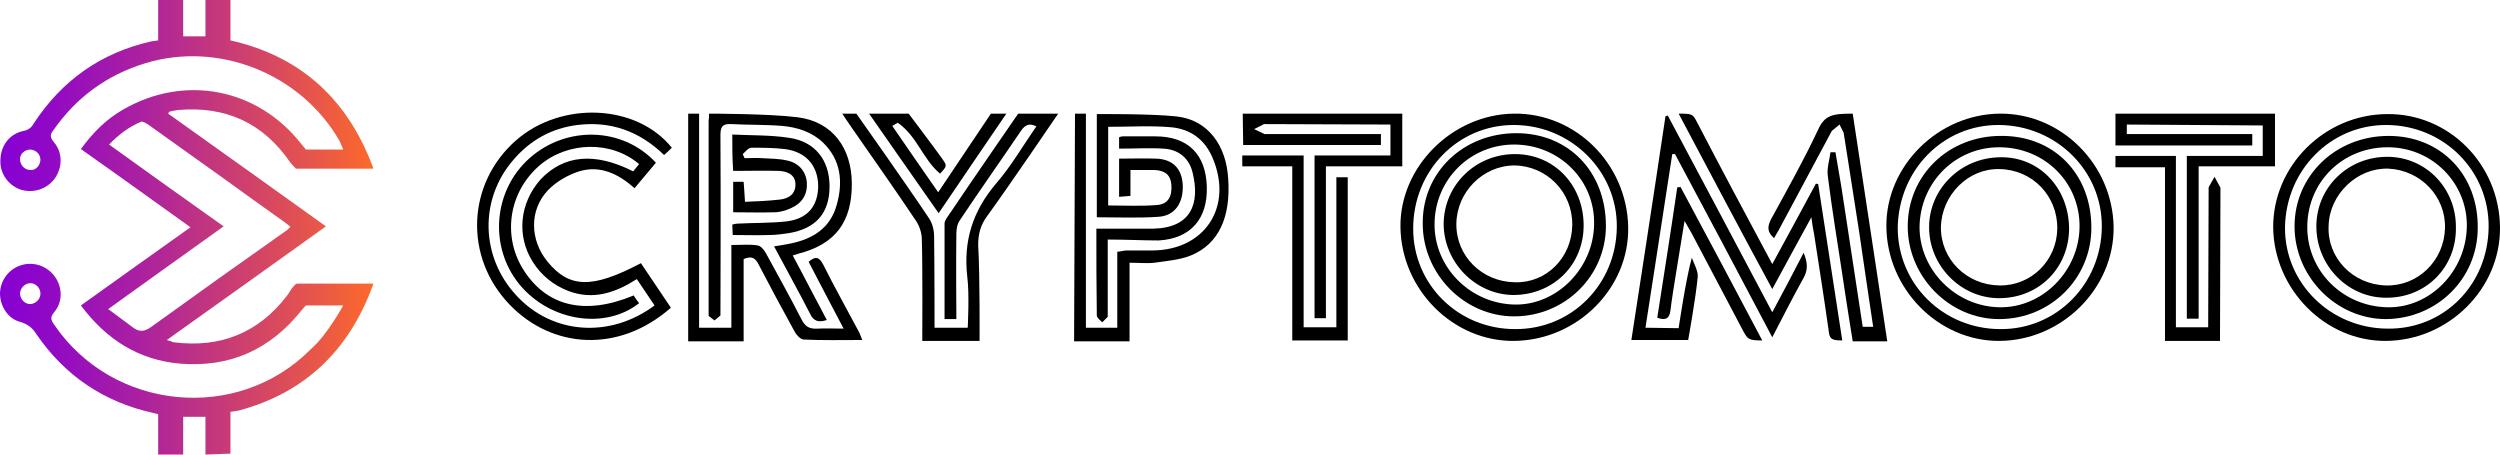 <?xml version="1.0" encoding="utf-8"?>
<!-- Generator: Adobe Illustrator 25.4.1, SVG Export Plug-In . SVG Version: 6.00 Build 0)  -->
<svg version="1.1" id="logo" xmlns="http://www.w3.org/2000/svg" xmlns:xlink="http://www.w3.org/1999/xlink" x="0px" y="0px"
	 viewBox="0 0 550 100" style="enable-background:new 0 0 550 100;" xml:space="preserve">
<style type="text/css">
	.st0{fill:url(#sign_00000144316943942479302590000013642029448359941006_);}
</style>
<g id="logo_00000107553754399359322680000007038860083786954399_">
	<g id="title">
		<g>
			<path d="M550,50.1c0.1,13.4-11.3,24.8-25.1,24.9c-13.3,0.1-24.6-11.3-24.8-24.9c-0.1-13.5,11.2-24.9,25-25
				C538.7,24.9,549.9,36.1,550,50.1z M547.5,49.9c0.1-12.3-9.8-22.3-22.4-22.4c-12.3-0.1-22.2,9.9-22.4,22.5
				c-0.1,12.3,10,22.2,22.5,22.3C537.6,72.5,547.4,62.7,547.5,49.9z"/>
			<path d="M525.5,29.9c11.5,0,19.8,8.6,19.6,20.4c-0.1,11.1-9,19.8-20.2,19.9c-10.9,0-20.1-9.3-20.1-20.4
				C504.8,38.6,513.9,29.9,525.5,29.9z M507.6,49.8c-0.1,9.7,7.7,17.6,17.6,17.8c9.4,0.2,17.3-7.9,17.5-17.7
				c0.2-9.5-7.5-17.4-17.2-17.5C515.5,32.3,507.7,39.9,507.6,49.8z"/>
			<path d="M524.9,65.5c-8.4,0-15.3-7.1-15.3-15.7s7-15.4,15.8-15.3c8.4,0.1,15,7,14.9,15.6C540.4,58.9,533.6,65.6,524.9,65.5z
				 M524.9,62.8c7,0.2,12.8-5.4,13-12.6c0.2-7-5.4-12.8-12.5-13.1c-6.8-0.2-12.9,5.6-13.1,12.5C511.9,56.7,517.6,62.6,524.9,62.8z"
				/>
		</g>
		<g>
			<path d="M467.9,29.5c0,0,18.4,0,27.6,0c0,0.9,0,1.6,0,2.5c-10,0-30.1,0-30.1,0v-7h35.1c0,0,0,7.5,0,11.6c-5.4,0-10.9,0-16.8,0
				c0,11.3,0,22.3,0,33.5c-1,0-1.7,0-2.6,0c0-11.9,0-23.8,0-35.8c5.6,0,11.1,0,16.7,0c0-2.3,0-6.7,0-6.7l-29.9-0.2L467.9,29.5z"/>
			<path d="M488.4,75h-12.1c0,0,0-25.4,0-38.2c-3.8,0-7.3,0-10.9,0c0-1,0-1.7,0-2.5c4.4,0,8.7,0,13.3,0c0,12.5,0,37.7,0,37.7h7.1
				l0.1-30.8l1.3-2.3l1.3,2.4L488.4,75z"/>
		</g>
		<g>
			<path d="M439.9,75c-13.4,0.1-24.8-11.4-24.9-25.2c-0.1-13.3,11.4-24.7,25-24.8c13.5-0.1,24.8,11.2,25,25
				C465.1,63.5,453.6,74.9,439.9,75z M440.1,72.4c12.3,0.1,22.2-9.9,22.3-22.5c0.1-12.3-10-22.3-22.6-22.4
				c-12.3-0.1-22.1,9.9-22.3,22.6C417.5,62.5,427.5,72.4,440.1,72.4z"/>
			<path d="M440.2,29.9c11.6-0.1,19.9,8.3,19.9,20.2c0,11.2-9,20.1-20.3,20.1c-10.9,0-20.1-9.3-20.1-20.4
				C419.7,38.6,428.6,29.9,440.2,29.9z M440,32.4c-9.7-0.1-17.5,7.6-17.7,17.4c-0.1,9.5,7.9,17.7,17.7,17.8
				c9.4,0.1,17.4-8,17.5-17.7S449.9,32.5,440,32.4z"/>
			<path d="M455.2,50.2c0,8.7-6.6,15.4-15.4,15.4c-8.4,0-15.4-7.1-15.4-15.6c0-8.4,6.9-15.3,15.6-15.4
				C448.5,34.4,455.1,41.2,455.2,50.2z M452.6,50.3c0.1-7.2-5.5-13-12.7-13.1C433,37,427.2,42.9,427,49.9
				c-0.1,7.1,5.6,12.8,12.9,12.9C446.9,62.9,452.5,57.3,452.6,50.3z"/>
		</g>
		<g>
			<path d="M389.9,68.7c2.4-4.5,4.6-8.6,6.9-13.1c0.9,2.2,1,3.8-0.1,5.7c-2.3,4.1-4.4,8.3-6.8,12.9c-7.2-13.7-14.3-27-21.4-40.3
				c-0.2,0-0.4,0-0.6,0C366,46.4,362,72.1,362,72.1l7.3,0.1c0,0,1.6-10.9,2.9-15.5c0.5,1.4,1.4,2.9,1.3,4.2
				c-0.4,4.5-2.1,13.9-2.1,13.9h-12.5c0,0,5.1-33,7.5-49.2c0.2-0.1,0.4-0.1,0.5-0.2C374.6,39.8,382.2,54.2,389.9,68.7z"/>
			<path d="M407.6,25c2.5,16.3,7.6,50.1,7.6,50.1h-7.6c0,0-1.6-9.9-2.3-14.8c-1.1-7.2-2.3-14.5-3.2-21.7c-0.2-1.6,0.4-3.4,0.6-5.1
				c0.4,0,0.7,0,1.1,0c0.4,2.5,0.9,5.1,1.3,7.6c1.5,9.8,4.7,30.8,4.7,30.8h2.3c0,0-2.1-14-3.1-21c-1.1-7.2-3.4-21.7-3.4-21.7
				l-0.9-1.8l-1.7,1.4c0,0-7.6,14.2-11.4,21.3c-0.4,0.8-0.9,1.5-1.3,2.3c-1.6-1.4-1.5-2.6-0.6-4.3c3.5-6.4,7.1-12.8,10.2-19.4
				C401.4,25.3,403.1,25,407.6,25z"/>
			<path d="M369.3,25c2.9,0,3.1,0.1,3.9,1.6c5.4,10.4,10.9,20.7,16.7,31.5c3.3-6.1,6.5-11.9,9.6-17.7c0.2,0,0.3,0.1,0.5,0.1
				c1.7,11.3,3.6,23.1,5.3,34.4c-2.5,0-2.8-0.4-3-2.2c-1-7.1-2.1-14.1-3.2-21.2c-0.2-1-0.4-2.1-0.6-3.7c-3,5.5-5.7,10.4-8.6,15.8
				C382.9,50.7,376.1,37.8,369.3,25z"/>
			<path d="M369.7,41.1c5.9,11,12.1,22.6,18,33.8c-3,0-3.2-0.3-4.1-1.9c-3.8-7.2-7.6-14.4-11.4-21.6c-0.4-0.7-0.8-1.4-1.6-2.8
				c-0.7,4.5-1.4,8.4-2,12.3c-0.4,2.5-0.8,4.9-1.1,7.4c-0.2,1.7-1,2.3-2.9,1.6c1.5-9.6,3-19.1,4.4-28.7
				C369.4,41.2,369.5,41.2,369.7,41.1z"/>
		</g>
		<g>
			<path d="M333.2,75c-13.4,0.2-24.9-11.2-25.1-25c-0.2-13.2,11.3-24.8,24.9-25c13.6-0.2,24.9,11,25.2,24.9
				C358.5,63.3,347.1,74.8,333.2,75z M333.3,72.4c12.4,0.1,22.3-9.8,22.4-22.5c0.1-12.2-10-22.3-22.5-22.4
				c-12.4-0.1-22.3,10-22.3,22.8C310.9,62.6,320.8,72.4,333.3,72.4z"/>
			<path d="M333.6,29.3c11.5,0,19.7,8.5,19.7,20.4c0,11-9,19.9-20.2,19.9c-11,0-20.2-9.4-20.1-20.6C313,37.8,322,29.3,333.6,29.3z
				 M333.3,31.8c-9.8-0.1-17.7,7.7-17.7,17.6c0,9.5,7.9,17.4,17.6,17.6c9.3,0.2,17.4-8,17.5-17.7C350.9,39.7,343.1,31.9,333.3,31.8z
				"/>
			<path d="M348.4,49.6c0,8.7-6.7,15.3-15.5,15.3c-8.4-0.1-15.3-7.3-15.3-15.7c0.1-8.5,7-15.3,15.7-15.3
				C341.9,33.9,348.4,40.7,348.4,49.6z M345.9,49.5c0.1-7.2-5.6-13-12.7-13.1c-6.9,0-12.7,5.8-12.8,12.8
				c-0.1,7.1,5.6,12.8,12.9,12.9C340.2,62.3,345.8,56.7,345.9,49.5z"/>
		</g>
		<g>
			<path d="M273.4,25h35.1c0,0,0,7.6,0,11.6c-5.5,0-11,0-16.8,0c0,11.3,0,33.4,0,33.4h-2.5c0,0,0-23.7,0-35.8c5.5,0,16.7,0,16.7,0
				v-6.8l-27.8-0.1l-2.2,1.1l2.3,1.1h25.6v2.4h-30.3L273.4,25z"/>
			<path d="M284.3,36.6c-3.9,0-7.4,0-11,0c0-0.9,0-1.6,0-2.4c4.5,0,8.8,0,13.5,0c0,12.6,0,37.8,0,37.8h7.2c0,0,0-22,0-33
				c1,0,1.7,0,2.5,0c0,11.9,0,35.9,0,35.9h-12.2C284.3,75,284.3,49.5,284.3,36.6z"/>
		</g>
		<g>
			<path d="M236.5,25h2.4v47.1h6.9c0,0,0-11.1,0-16.7c0.9-0.1,1.5-0.3,2.1-0.3c1.9,0,3.8,0,5.7,0c11.5-0.1,17.7-9.6,13.2-20.3
				c-1.7-4.1-4.9-6.4-9.1-6.8c-4.5-0.4-9.1-0.1-13.9-0.1c0,5.6,0,11.3,0,17.3c3.6,0,7.2,0.2,10.8-0.1c2.4-0.2,3.3-1.9,3.1-4.5
				c-0.2-2.3-1.6-3.1-3.7-3.2c-1.6,0-3.3,0-5.3,0c0,1,0,1.9,0,2.8c0,0.9,0,1.8,0,2.9c-0.9,0.1-1.6,0.1-2.5,0.2c0-2.9,0-5.5,0-8.4
				c2.8,0,5.4-0.1,8.1,0c3.7,0.1,5.7,2.2,5.9,5.7c0.2,4-1.7,6.9-5.4,7.1c-4.4,0.3-8.9,0.1-13.5,0.1c0-7.6,0-22.7,0-22.7
				s11.8-0.1,17.4,0.5c7.1,0.7,11.1,6.5,11.5,13.7c0.6,8.5-2.1,14.4-8.2,16.9c-2.5,1-5.3,1.2-8,1.6c-1.7,0.2-3.5,0-5.5,0
				c0,5.7,0,17.3,0,17.3h-12.2L236.5,25z"/>
			<path d="M243.7,52.7c0,6.1,0,11.3,0,17c-0.2,0.2-1.2,1.2-1.2,1.2s-1.1-0.9-1.2-1.4c-0.1-6.3-0.1-12.6-0.1-19.2c2.3,0,4.3,0,6.4,0
				c2.1,0,4.1,0,6.2,0c8.3-0.2,10.2-5.6,8.6-12.2c-0.7-3.2-3-5.2-6.4-5.4c-3.2-0.2-6.4,0-9.8,0c0-1.1,0-1.8,0-2.5
				c0.3-0.1,0.5-0.2,0.8-0.2c2.4,0,4.8,0,7.2,0c7.1,0,11.1,3.9,11.3,11.1c0.2,7.1-3.6,11.4-10.6,11.8
				C251.4,52.9,247.7,52.7,243.7,52.7z"/>
		</g>
		<g>
			<path d="M215.5,75h-12.6c0,0,0.1-15.9-0.1-22.4c0-1.3-0.5-2.8-1.2-3.9c-4.8-7.2-9.8-14.2-14.7-21.3c-0.5-0.7-1.6-2.4-1.6-2.4h3.1
				c0,0,11.1,15.7,15.9,22.9c0.8,1.1,1.2,2.7,1.2,4.1c0.1,6.6,0.1,20.1,0.1,20.1h7.3c0,0,0.4-7.5-0.1-11.2
				c-0.9-7.9,1.2-14.5,6.4-20.6c3.3-3.8,5.8-8.2,8.8-12.5c-1.6-0.8-2.5-0.3-3.4,1c-4.4,6.5-9,13-13.4,19.6c-0.6,0.8-0.8,2-0.8,3
				c-0.1,5.3,0,18.8,0,18.8h-2.6c0,0,0-14.1,0-21c0-0.7,0.6-1.4,1-2C213.5,40.2,224,25,224,25h8.8c0,0-10.8,15.9-15.6,22.5
				c-1.5,2-2,4-2,6.4C215.6,60.8,215.5,75,215.5,75z"/>
			<path d="M206.4,42.3C210,36.9,218,25,218,25h3.4c0,0-9.9,14.5-14.9,21.9c-5.2-7.4-15.3-21.9-15.3-21.9h8.7c0,0,5.3,7,7.3,9.8
				c1.2,1.7,1.2,1.7-0.4,3.4c-3.8-3.2-5-8.2-9.3-11.2c-0.3,0.2-0.9,0.5-1.2,0.7C199.6,32.5,202.9,37.3,206.4,42.3z"/>
		</g>
		<g>
			<path d="M163.6,57c0,5.8,0,18.1,0,18.1h-12.2V25h2.4c0,0,0,31.3,0,47.1c2.5,0,4.7,0,7.1,0c0-6,0-11.9,0-18.2c2.1,0,4-0.2,5.8,0.1
				c0.7,0.1,1.4,1,1.8,1.7c2.6,4.8,5.3,9.6,7.8,14.5c0.8,1.6,1.7,2.2,3.5,2.1c1.8-0.1,3.6,0,5.8,0c-2.7-5.1-5.2-9.9-7.7-14.7
				c1.5-1.3,2.3-1.1,3.2,0.6c2.5,5,5.2,9.8,7.8,14.7c0.3,0.5,0.4,1,0.8,1.9c-4.5,0-8.7,0.1-12.9-0.1c-0.6,0-1.5-0.9-1.9-1.6
				c-2.7-4.9-5.4-9.9-8-14.9C166.2,56.8,165.4,56.2,163.6,57z"/>
			<path d="M156,25c0,0,13.2,0,19.5,0.8c7.8,1,11.8,6.9,11.9,14.4c0.1,8.6-3.6,13.5-11.7,15.6c-0.3,0.1-0.6,0.2-1.3,0.4
				c1.3,2.4,2.5,4.7,3.7,7c1.2,2.3,2.5,4.7,3.8,7.2c-1.8,0.6-2.9,0.3-3.7-1.4c-2.5-4.9-5.2-9.7-7.9-14.8c1.3-0.2,2.4-0.4,3.5-0.6
				c5-1,8.9-3.4,10.3-8.6c1.4-5,0.9-9.8-3-13.6c-2.5-2.4-5.7-3.4-9-3.7c-3.7-0.3-7.5-0.2-11.2-0.4c-1.9-0.1-2.4,0.5-2.4,2.4
				c0.1,12.6,0,39.7,0,39.7l-1.3,1.1l-1.3-1c0,0,0-28.9,0-42.9C156,26,156,25,156,25z"/>
			<path d="M161.1,29.6c4.3,0.2,8.4,0.1,12.4,0.7c5.8,0.8,9,4.9,9,10.7c0,5.9-3,9.3-9,10.3c-1.4,0.2-2.8,0.4-4.2,0.4
				c-2.6,0.1-5.3,0-8.1,0c0-0.8-0.1-1.5-0.1-2.3c0.5-0.1,0.8-0.2,1.1-0.2c3.6-0.2,7.3-0.1,10.9-0.5c4.7-0.6,6.9-3.5,6.9-7.9
				c-0.1-4.4-2.7-7.4-7.3-8c-2.5-0.3-5-0.3-7.4-0.3c-0.7,0-1.3,0.9-1.9,1.4c0.1,0.3,0.3,0.6,0.4,0.9c1.3,0,2.6-0.1,3.9,0
				c1.8,0.1,3.7,0.1,5.4,0.5c2.6,0.5,4.2,2.4,4.4,4.8c0.2,2.6-1,4.6-3.5,5.7c-1.1,0.5-2.4,0.9-3.6,0.9c-3,0.1-6,0-9.1,0
				c0-2.2,0-4.4,0-6.7c0.7,0,1.4,0,2.3,0c0.1,1.4,0.2,2.6,0.3,4.4c2.6-0.1,5.1-0.2,7.7-0.5c1.8-0.2,3.4-1.1,3.4-3.3s-1.8-2.9-3.6-3
				c-3.3-0.1-6.6,0-10.1,0C161.1,34.8,161.1,32.4,161.1,29.6z"/>
		</g>
		<g>
			<path d="M139.3,37.7c0.5-0.6,0.9-1.1,1.3-1.6c-6.1-5.2-15.7-5-21.9,0.3c-6.7,5.8-8.2,15.3-3.7,22.7c5.1,8.3,13.6,10.4,24.4,5.9
				c0.4,0.6,0.8,1.2,1.2,1.7c-7.5,5.9-19.6,4-26.3-4.1c-6.8-8.3-5.8-20.7,2.2-27.8c8.1-7.2,20.5-6.9,27.8,1c-1.5,1.8-3,3.6-4.7,5.6
				c-3.6-3.2-7.6-5.1-12.2-3.7c-2.5,0.8-5.1,2.3-6.9,4.2c-4.1,4.4-3.9,10.9-0.1,15.6c4.8,5.9,9.8,6.1,20.6,0.4
				c2.2,3.3,4.4,6.5,6.6,9.8c-11.5,10.1-26.1,9-35.4-0.6c-10.2-10.5-9.5-26.7,1.3-36.2c9.9-8.7,26.5-8.1,34.3,1.6
				c-0.5,0.5-1,1-1.7,1.6c-5.5-5.3-11.8-7.5-19.1-6.6c-5.6,0.7-10.3,3.3-14,7.6c-7.6,8.7-7.3,21.4,0.6,29.9
				c7.9,8.6,20.6,9.5,30.4,2.2c-1.2-1.8-2.5-3.7-3.9-5.8c-4.7,3-9.6,4.7-15.1,2.6c-3.3-1.3-5.9-3.4-7.8-6.4
				c-3.6-5.7-2.9-12.9,1.7-18.1C124,34.1,130.8,33.4,139.3,37.7z"/>
		</g>
	</g>
	
		<linearGradient id="sign_00000106131926061490946850000006164929730016567222_" gradientUnits="userSpaceOnUse" x1="1.818989e-12" y1="52" x2="82" y2="52" gradientTransform="matrix(1 0 0 -1 0 102)">
		<stop  offset="3.513558e-04" style="stop-color:#8600D4"/>
		<stop  offset="0.133" style="stop-color:#9009C5"/>
		<stop  offset="0.388" style="stop-color:#AC229E"/>
		<stop  offset="0.735" style="stop-color:#D8495F"/>
		<stop  offset="1" style="stop-color:#FC692B"/>
	</linearGradient>
	<path id="sign" style="fill:url(#sign_00000106131926061490946850000006164929730016567222_);" d="M45.2,100v-8.3h-4.9v8.3h-5.5
		v-8.9c0,0-0.2,0-1.3-0.3C22.8,88.4,14.2,82.6,8,73.5c-0.9-1.4-1.9-2.2-3.6-2.7C1.7,70.1,0,67.3,0,64.5c0.1-2.9,2-5.4,4.8-6.2
		c2.7-0.8,5.7,0.3,7.3,2.6c1.7,2.4,1.7,5.6-0.2,7.8c-0.9,1.1-0.7,1.7,0,2.7c12.9,19,40.4,21.7,56.5,5.4c3.6-3.1,7.1-9.6,7.1-9.6
		h-8.2c0,0-0.6,0.6-0.9,1C59.5,76.9,50.6,80.9,39.6,80c-9.1-0.8-16.2-5.3-21.8-12.8c8-5.7,15.9-11.4,24.1-17.2
		c-8.1-5.8-16-11.5-24.1-17.2c2.6-3.6,5.6-6.6,9.3-8.7c13.5-7.8,29.6-4.7,39.2,7.6c0.7,0.8,1,1.2,1,1.2h8.2c0,0-0.5-1.3-0.8-1.9
		C66.2,16.2,48.1,9,32,13.9c-8.5,2.6-15.2,7.5-20.3,14.8c-0.7,0.9-0.7,1.5,0.1,2.5c2,2.3,2,5.5,0.3,8c-1.7,2.4-4.8,3.4-7.6,2.5
		c-2.8-1-4.6-3.7-4.4-6.6c0.1-3.2,2.1-5.7,5.1-6.3c1-0.2,1.7-0.7,2.2-1.6c6.2-9.5,14.8-15.6,25.9-18.1c0.4-0.1,1.5-0.2,1.5-0.2V0
		h5.5v8h4.9V0h5.5v8.9c0,0,0.2,0,1.3,0.3c14.7,3.7,24.5,13,29.9,27.2c0.1,0.1,0.2,0.7,0.2,0.7h-17c0,0-0.5-0.5-1.2-1.3
		c-6-8.8-14.3-12.5-24.7-11.6c-0.7,0.1-1.4,0.2-2,0.4c-0.1,0.1-0.1,0.3-0.2,0.4c11.5,8.2,23,16.4,34.7,24.8
		c-11.7,8.4-23.2,16.6-35,25c0.7,0.2,1.1,0.4,1.5,0.5c10.2,1.3,18.6-2,24.9-10.2c0.5-0.6,0.8-1.3,1.3-1.9c0.3-0.3,0.6-0.8,1-0.8
		h16.7c0,0-0.1,0.6-0.2,0.7c-5.2,14-14.8,23.3-29.3,27.2c-0.3,0.1-1.9,0.3-1.9,0.3v9.2L45.2,100z M63.9,49.9c-0.6-0.5-1-0.8-1.4-1.1
		c-4.4-3.1-8.8-6.3-13.1-9.4c-5.6-4-11.2-8-16.8-12c-0.5-0.3-1.2-0.8-1.6-0.6c-2.6,1.1-4.9,2.8-7,5c8.5,6.1,16.7,12,25.2,18
		c-8.5,6.1-16.8,12-25.4,18.2c2,1.5,3.7,2.7,5.4,4c1.4,1.1,2.6,1,4.1-0.1c9.7-7,19.5-14,29.3-20.9C63,50.8,63.4,50.4,63.9,49.9z
		 M8.9,64.6c0-1.2-1-2.3-2.2-2.3s-2.2,1-2.3,2.2c0,1.3,1,2.4,2.3,2.4C7.9,66.8,8.9,65.8,8.9,64.6z M8.9,35.2C8.9,34,8,33,6.7,32.9
		c-1.2,0-2.3,0.9-2.3,2.1c0,1.3,1,2.4,2.3,2.4C7.8,37.5,8.8,36.5,8.9,35.2z"/>
</g>
</svg>
